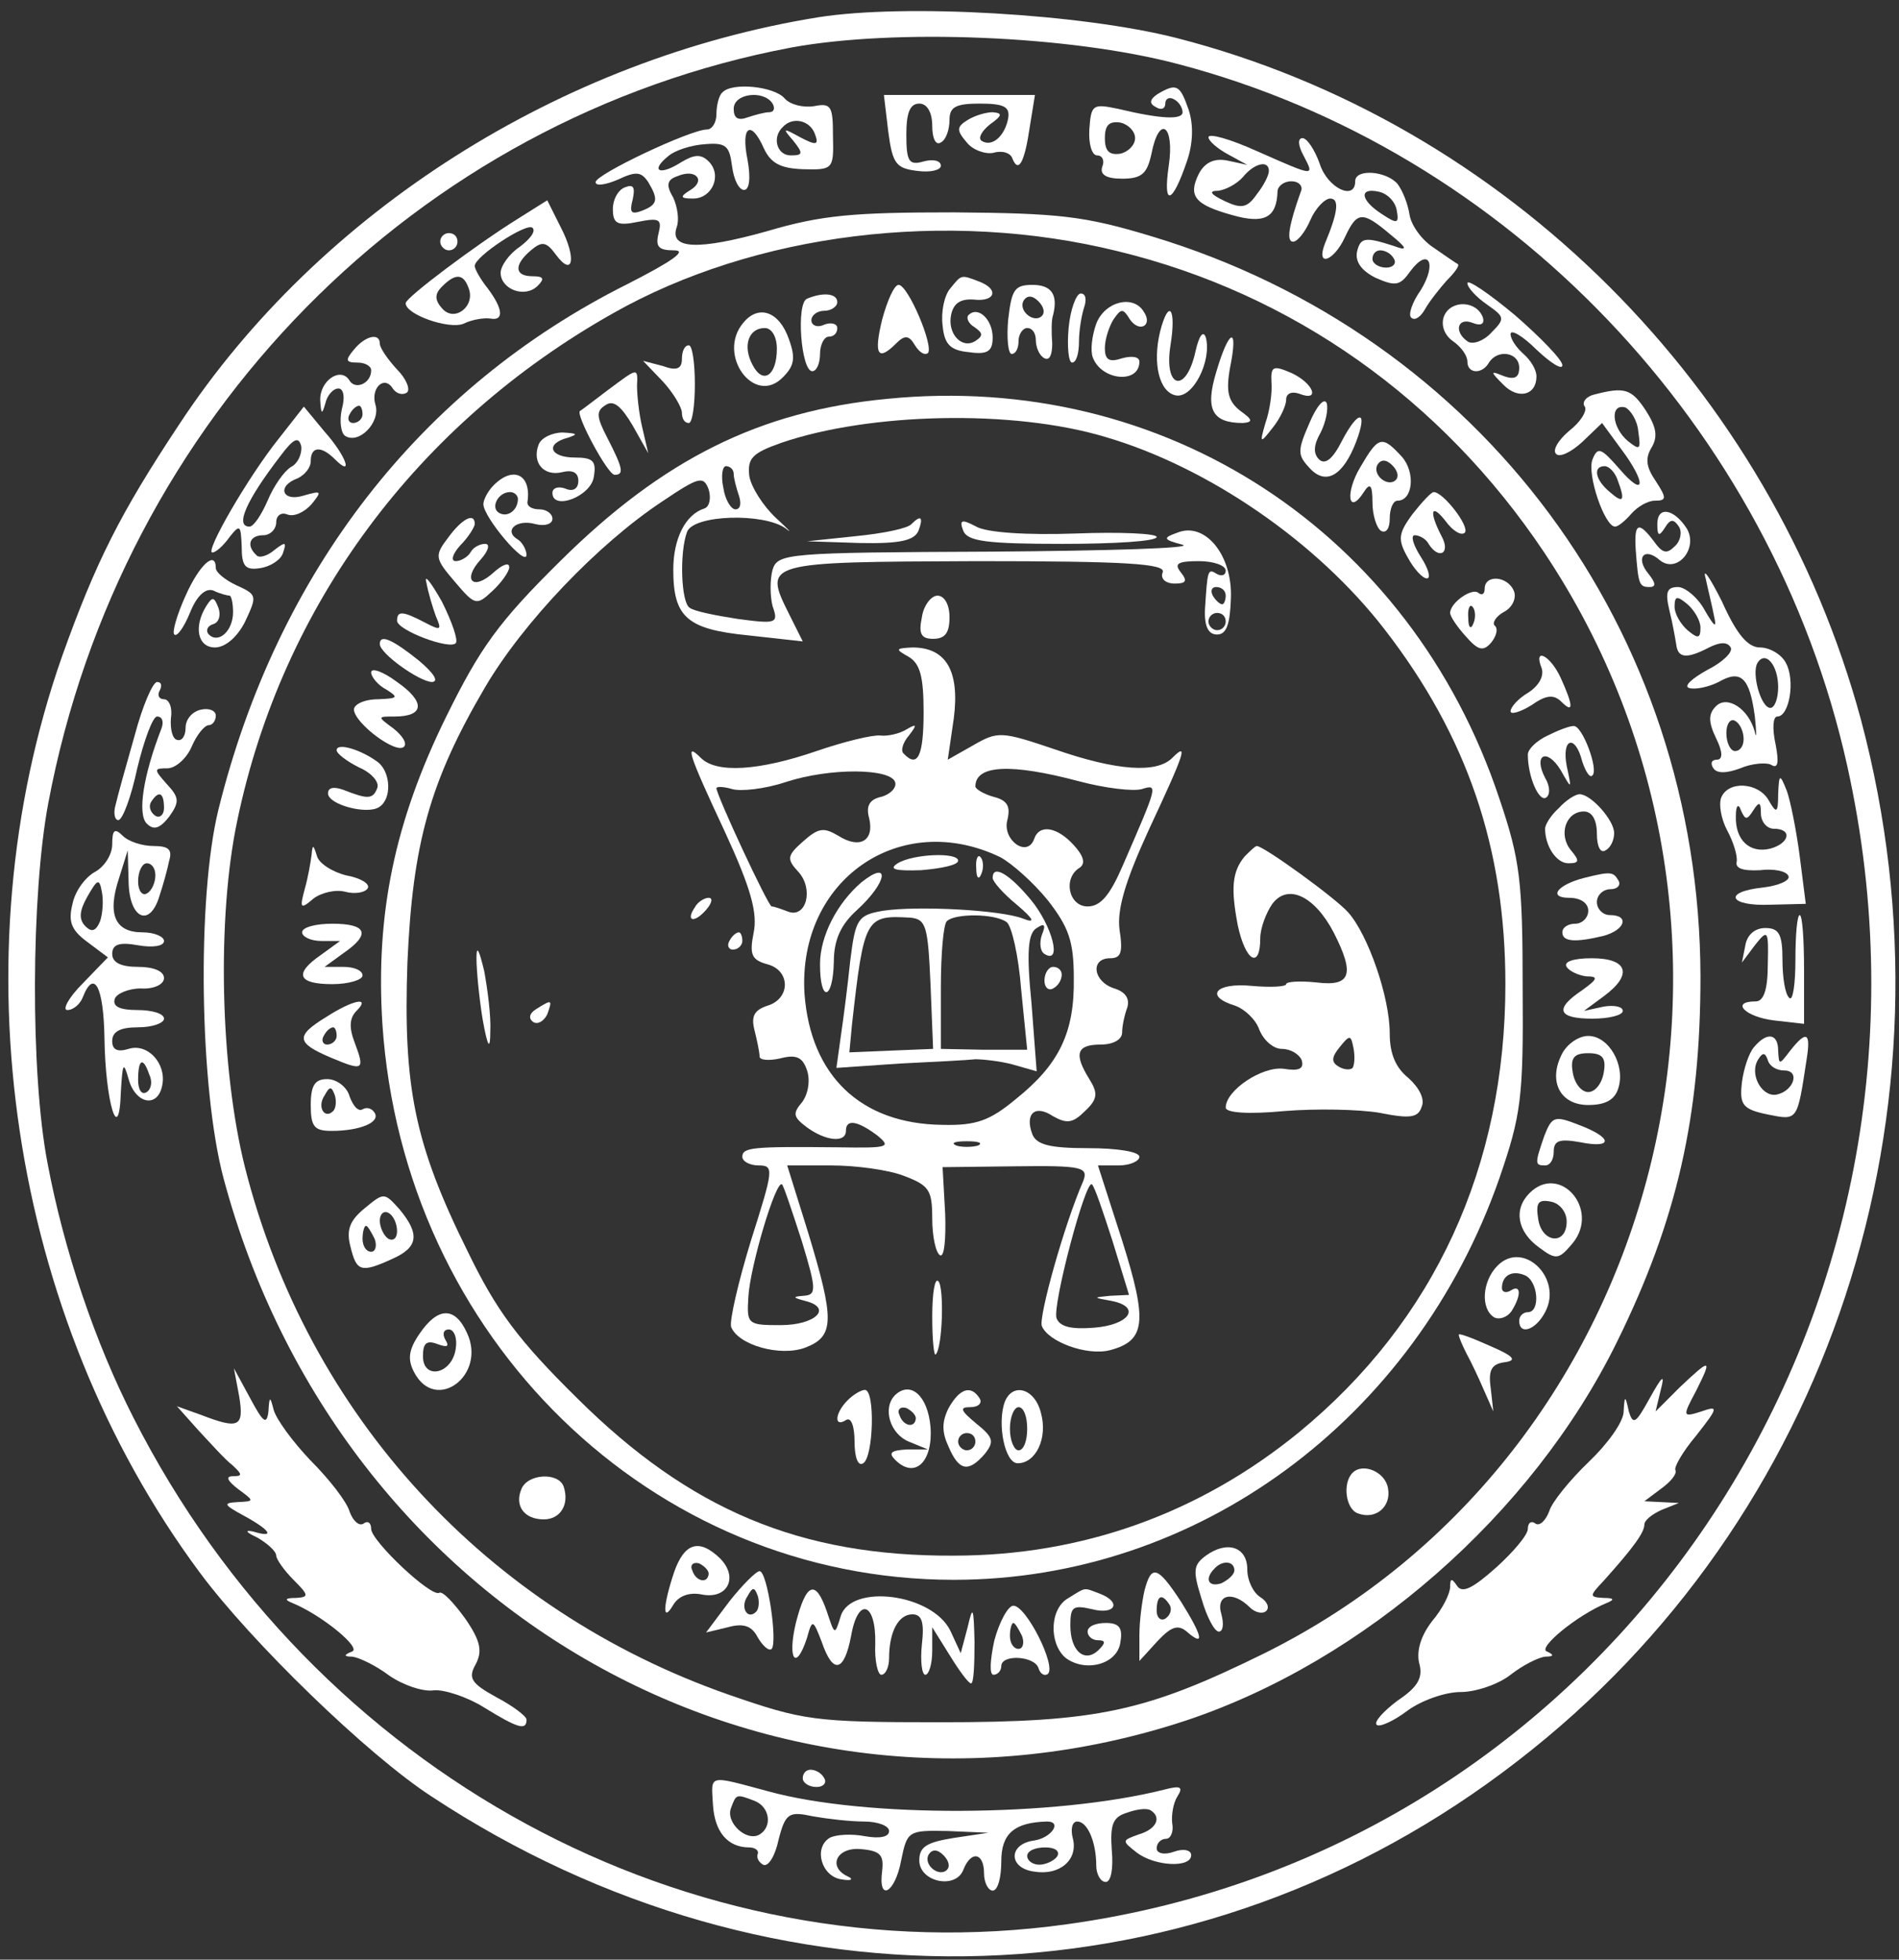 <?xml version="1.0" standalone="no"?>
<!DOCTYPE svg PUBLIC "-//W3C//DTD SVG 20010904//EN"
 "http://www.w3.org/TR/2001/REC-SVG-20010904/DTD/svg10.dtd">
<svg version="1.0" xmlns="http://www.w3.org/2000/svg"
 width="220pt" height="227pt" viewBox="0 0 220 227"
 preserveAspectRatio="xMidYMid meet">

<rect x="0" y="0" width="220" height="227" fill="#333333" stroke="none"/>

<g transform="translate(0,227) scale(0.1,-0.1)"
fill="white" stroke="none">
<path d="M948 2250 c-298 -48 -578 -225 -740 -471 -69 -104 -97 -160 -136
-269 -123 -350 -61 -764 159 -1061 60 -81 195 -212 269 -260 396 -261 889
-245 1258 41 362 279 518 755 398 1206 -104 385 -411 692 -793 790 -110 28
-314 40 -415 24z m416 -54 c383 -100 689 -421 776 -813 142 -638 -273 -1255
-904 -1342 -437 -61 -872 175 -1081 586 -45 88 -81 195 -100 296 -20 104 -19
311 1 417 84 446 426 793 861 875 120 22 322 14 447 -19z"/>
<path d="M837 2163 c-4 -3 -7 -15 -7 -25 0 -10 -5 -18 -11 -18 -19 0 -129 -52
-129 -61 0 -5 12 -3 26 3 21 10 27 9 35 -3 12 -20 11 -26 -7 -33 -13 -5 -15
-2 -11 13 3 14 1 18 -9 14 -8 -3 -14 -14 -14 -25 0 -17 5 -20 29 -15 25 5 28
3 24 -13 -4 -16 0 -20 18 -20 16 0 -3 -13 -54 -39 -240 -120 -406 -334 -474
-609 -25 -102 -22 -322 6 -427 135 -504 636 -786 1115 -628 207 69 401 239
499 438 70 142 97 262 97 424 -1 401 -254 742 -635 857 -79 24 -108 27 -230
28 -116 0 -153 -3 -217 -22 -79 -22 -113 -21 -104 5 3 8 1 23 -4 34 -9 15 -7
21 5 25 21 9 33 -5 15 -16 -13 -8 -12 -10 3 -10 22 0 34 27 18 43 -9 9 -17 8
-32 -1 -25 -16 -36 -10 -15 7 8 7 27 13 43 14 24 2 28 -2 31 -25 2 -16 8 -28
14 -28 6 0 8 13 4 35 -8 39 4 47 19 13 8 -17 19 -23 45 -24 35 -1 36 0 35 38
0 35 -2 39 -22 35 -13 -2 -28 2 -34 9 -12 14 -61 19 -72 7z m58 -13 c3 -5 2
-10 -4 -10 -5 0 -16 -3 -25 -6 -11 -4 -16 -1 -16 10 0 18 35 22 45 6z m49 -35
c5 -13 2 -14 -17 -4 -20 11 -21 11 -8 -4 12 -15 11 -17 -3 -17 -16 0 -22 21
-9 33 11 12 31 8 37 -8z m351 -136 c202 -49 375 -171 494 -349 293 -439 139
-1045 -324 -1275 -138 -68 -194 -80 -375 -80 -148 0 -159 2 -246 32 -280 98
-487 323 -560 610 -29 115 -33 290 -9 403 52 249 208 459 435 587 164 93 387
121 585 72z"/>
<path d="M1101 1936 c-7 -8 -11 -27 -9 -43 2 -22 9 -29 31 -31 21 -3 27 1 27
17 0 21 -17 37 -28 26 -3 -3 0 -10 7 -14 10 -7 10 -10 1 -16 -16 -10 -33 9
-28 31 3 13 11 18 26 17 25 -3 30 12 6 21 -21 8 -20 8 -33 -8z"/>
<path d="M1022 1900 c-10 -41 -5 -49 16 -28 10 10 15 10 22 -2 5 -8 11 -12 15
-9 7 8 -23 79 -34 79 -5 0 -13 -18 -19 -40z"/>
<path d="M1168 1900 c-2 -22 0 -40 4 -40 5 0 8 7 8 15 0 8 5 15 10 15 6 0 10
-6 10 -14 0 -8 4 -18 10 -21 6 -3 9 4 9 17 -1 13 -1 28 1 33 6 24 -2 35 -24
35 -21 0 -24 -6 -28 -40z m39 4 c-9 -9 -28 6 -21 18 4 6 10 6 17 -1 6 -6 8
-13 4 -17z"/>
<path d="M935 1924 c-13 -5 -7 -84 6 -84 5 0 9 9 9 20 0 11 5 20 10 20 6 0 10
4 10 10 0 5 -7 7 -15 4 -8 -4 -15 -1 -15 5 0 6 7 11 15 11 8 0 15 5 15 10 0
10 -16 12 -35 4z"/>
<path d="M1238 1890 c-2 -22 0 -40 4 -40 5 0 8 11 8 24 0 13 3 31 6 40 3 9 2
16 -4 16 -5 0 -12 -18 -14 -40z"/>
<path d="M1270 1895 c-5 -14 -7 -31 -4 -39 10 -27 54 -31 54 -5 0 6 -9 7 -20
4 -15 -5 -20 -2 -20 12 0 10 5 25 10 33 9 13 11 13 19 0 11 -16 27 -7 16 9
-12 20 -45 12 -55 -14z"/>
<path d="M861 1896 c-31 -37 13 -97 46 -63 13 13 15 22 7 44 -11 32 -35 41
-53 19z m39 -30 c0 -31 -16 -42 -28 -19 -12 22 -5 43 14 43 8 0 14 -10 14 -24z"/>
<path d="M1344 1886 c-9 -37 -1 -70 18 -74 20 -4 42 40 35 67 -3 9 -8 2 -12
-16 -11 -50 -37 -43 -29 7 7 43 -2 55 -12 16z"/>
<path d="M1409 1839 c-13 -43 -5 -59 31 -59 12 1 11 4 -3 14 -14 11 -17 22
-12 50 10 49 -1 46 -16 -5z"/>
<path d="M790 1854 c0 -11 -6 -14 -22 -8 l-23 6 23 -24 c12 -13 22 -30 22 -36
0 -7 3 -12 8 -12 4 0 7 20 7 45 0 25 -3 45 -7 45 -5 0 -8 -7 -8 -16z"/>
<path d="M1473 1827 c1 -12 -2 -33 -7 -47 -7 -24 -6 -24 8 -6 9 11 16 26 16
33 0 7 6 10 15 7 25 -10 17 12 -9 24 -21 9 -24 8 -23 -11z"/>
<path d="M704 1818 c-16 -12 -30 -23 -32 -24 -6 -3 32 -74 40 -74 11 0 10 7
-8 42 -13 25 -14 32 -2 39 9 6 18 -2 31 -24 l18 -32 -7 30 c-4 17 -6 38 -6 48
1 22 1 21 -34 -5z"/>
<path d="M1028 1808 c-148 -14 -260 -70 -379 -188 -72 -71 -93 -101 -132 -180
-60 -122 -82 -229 -74 -356 24 -364 312 -644 662 -644 282 0 534 185 632 465
25 73 28 92 27 220 0 125 -3 149 -27 220 -103 309 -388 495 -709 463z m252
-44 c120 -35 246 -122 324 -223 96 -124 140 -254 140 -411 0 -211 -82 -390
-239 -519 -115 -94 -251 -143 -400 -143 -178 -1 -306 53 -436 182 -69 68 -94
102 -127 170 -62 125 -75 191 -70 335 6 138 26 210 90 319 44 75 131 166 205
215 43 29 48 30 54 14 3 -10 1 -20 -5 -22 -22 -7 -36 -35 -36 -71 0 -55 16
-69 87 -76 l63 -7 -16 32 c-30 60 -28 60 217 61 175 0 220 -3 216 -13 -3 -7 3
-13 14 -13 13 0 15 3 7 13 -8 10 -4 13 21 13 17 0 31 -5 31 -11 0 -5 -4 -7
-10 -4 -11 7 -11 5 -14 -40 -1 -21 4 -30 14 -30 11 0 15 12 16 42 2 50 -30 89
-62 76 -17 -6 -17 -8 6 -14 14 -4 -86 -7 -222 -8 -237 -1 -247 -2 -253 -21 -3
-11 -3 -30 0 -42 7 -20 5 -21 -40 -15 -26 4 -51 9 -56 13 -10 6 -12 64 -3 88
8 20 89 22 114 4 9 -7 4 -2 -11 12 -15 14 -29 36 -31 49 -2 20 3 26 37 38 102
35 268 39 375 7z m-430 -43 c0 -5 3 -16 6 -25 3 -9 2 -16 -4 -16 -5 0 -12 11
-14 25 -3 14 -1 25 3 25 5 0 9 -4 9 -9z m570 -141 c0 -5 -2 -10 -4 -10 -3 0
-8 5 -11 10 -3 6 -1 10 4 10 6 0 11 -4 11 -10z m0 -30 c0 -5 -4 -10 -10 -10
-5 0 -10 5 -10 10 0 6 5 10 10 10 6 0 10 -4 10 -10z"/>
<path d="M1056 1663 c-4 -5 -33 -11 -64 -14 l-57 -6 61 -2 c47 -1 63 3 68 14
6 16 3 19 -8 8z"/>
<path d="M1116 1655 c5 -12 27 -15 115 -15 60 0 109 3 109 8 0 4 -42 6 -94 4
-56 -2 -103 1 -115 8 -17 9 -20 8 -15 -5z"/>
<path d="M1068 1555 c-4 -19 -1 -25 13 -25 14 0 19 7 19 25 0 15 -6 25 -14 25
-7 0 -16 -11 -18 -25z"/>
<path d="M1053 1509 c13 -8 17 -23 17 -64 0 -51 -7 -65 -23 -48 -4 3 -1 13 6
21 10 13 9 14 -3 7 -8 -5 -22 -8 -30 -7 -9 1 -42 -7 -74 -18 -67 -23 -116 -26
-134 -8 -19 19 -15 6 28 -86 30 -65 38 -94 33 -117 -5 -25 -2 -31 16 -36 27
-7 27 -40 0 -48 -15 -5 -19 -12 -15 -28 3 -12 6 -26 6 -31 0 -4 11 -5 24 -2
19 5 26 1 31 -14 4 -12 1 -28 -6 -37 -11 -13 -10 -17 6 -29 22 -16 45 -18 45
-4 0 14 13 12 36 -5 17 -14 14 -15 -46 -14 -98 1 -110 0 -110 -11 0 -5 8 -10
19 -10 18 0 17 -5 -9 -87 -15 -49 -25 -93 -23 -100 8 -21 57 -35 86 -24 34 13
34 32 3 134 l-24 77 51 0 c28 0 66 -5 84 -12 29 -11 33 -16 33 -49 0 -21 4
-40 9 -43 5 -3 7 19 6 48 l-3 54 85 1 c77 1 84 -1 78 -17 -22 -50 -52 -158
-48 -168 7 -18 52 -35 79 -28 41 11 44 32 14 127 l-28 87 24 0 c13 0 24 5 24
10 0 6 -26 10 -59 10 -45 0 -60 4 -65 16 -9 24 3 35 24 21 16 -9 23 -8 37 6
15 14 15 21 5 37 -18 29 -15 40 13 40 15 0 25 6 25 14 0 8 3 21 6 29 3 10 -2
18 -15 22 -25 8 -28 35 -5 35 13 0 15 7 11 33 -3 23 6 55 34 116 42 90 46 102
27 83 -18 -18 -64 -15 -136 10 -62 21 -66 21 -94 5 l-30 -17 7 48 c7 55 -9 82
-48 82 -20 -1 -20 -2 -4 -11z m-16 -145 c2 -6 -5 -14 -16 -17 -14 -3 -18 -11
-14 -25 6 -26 -11 -36 -36 -20 -17 10 -23 9 -41 -7 -18 -16 -19 -20 -5 -35 18
-20 9 -54 -12 -46 -8 3 -16 6 -19 6 -4 0 -64 129 -64 137 0 2 8 2 18 -1 10 -3
38 0 62 8 52 17 122 16 127 0z m213 1 c30 -8 63 -12 73 -9 19 6 18 4 -22 -88
-15 -35 -26 -48 -41 -48 -22 0 -29 33 -9 45 7 5 4 14 -7 26 -19 21 -40 25 -46
7 -8 -22 -37 -1 -31 22 4 16 0 23 -16 27 -11 3 -21 9 -21 12 0 25 41 27 120 6z
m-91 -88 c13 -7 38 -29 55 -50 24 -31 30 -47 30 -90 1 -63 -17 -100 -67 -140
-30 -25 -46 -31 -85 -30 -95 1 -153 57 -160 152 -8 132 111 214 227 158z m-26
-334 c-7 -2 -19 -2 -25 0 -7 3 -2 5 12 5 14 0 19 -2 13 -5z m-204 -111 c17
-56 17 -62 2 -63 -13 -1 -13 -2 2 -6 32 -8 12 -28 -29 -28 -38 0 -39 1 -37 33
2 35 32 136 39 130 2 -2 12 -32 23 -66z m360 0 l19 -62 -22 -1 c-20 -2 -20 -2
2 -6 35 -7 20 -28 -21 -31 -26 -2 -39 1 -43 11 -5 15 34 162 41 155 3 -2 13
-32 24 -66z"/>
<path d="M1040 1270 c-11 -7 -3 -9 27 -8 24 2 43 6 43 11 0 10 -52 8 -70 -3z"/>
<path d="M1131 1264 c0 -11 3 -14 6 -6 3 7 2 16 -1 19 -3 4 -6 -2 -5 -13z"/>
<path d="M998 1248 c-28 -24 -48 -62 -48 -95 0 -45 15 -42 16 3 0 25 8 43 27
60 35 32 39 59 5 32z"/>
<path d="M1150 1253 c0 -4 12 -18 28 -31 20 -17 22 -22 7 -16 -26 10 -122 15
-162 9 -29 -5 -32 -9 -38 -58 -3 -29 -8 -68 -11 -88 l-5 -36 73 5 c40 2 80 4
88 5 8 0 28 -2 43 -6 l28 -8 -6 79 c-6 60 -4 81 6 87 9 6 11 4 6 -8 -3 -9 -2
-19 3 -22 21 -13 9 33 -16 63 -25 30 -44 41 -44 25z m-72 -123 l3 -75 -49 -2
-48 -2 3 32 c14 125 16 127 68 124 18 -2 20 -10 23 -77z m88 72 c6 -4 14 -39
17 -78 l7 -70 -50 0 -50 1 0 71 c0 39 3 74 7 77 9 9 55 9 69 -1z"/>
<path d="M1210 1134 c0 -8 5 -12 10 -9 6 3 10 10 10 16 0 5 -4 9 -10 9 -5 0
-10 -7 -10 -16z"/>
<path d="M1442 1278 c-15 -18 -16 -38 -8 -80 9 -42 26 -51 26 -15 0 12 7 30
14 40 18 24 49 9 71 -33 25 -49 20 -63 -20 -58 -19 2 -35 1 -35 -2 0 -3 -18
-4 -40 -2 -42 4 -55 -12 -19 -23 11 -4 24 -16 28 -28 5 -12 16 -22 26 -22 10
0 20 -6 23 -13 3 -10 -3 -13 -21 -10 -25 3 -67 -25 -67 -45 0 -6 26 -8 68 -4
37 3 86 2 110 -2 35 -7 45 -6 49 7 4 9 -3 22 -15 33 -15 12 -22 28 -22 52 0
42 -25 114 -48 140 -15 17 -98 77 -106 77 -2 0 -8 -6 -14 -12z m125 -245 c-3
-3 -11 -2 -17 2 -8 5 -7 11 2 22 12 15 13 14 16 -1 2 -10 1 -20 -1 -23z"/>
<path d="M805 1219 c-11 -16 -1 -19 13 -3 7 8 8 14 3 14 -5 0 -13 -5 -16 -11z"/>
<path d="M845 1180 c-3 -5 -1 -10 4 -10 6 0 11 5 11 10 0 6 -2 10 -4 10 -3 0
-8 -4 -11 -10z"/>
<path d="M552 1160 c0 -14 3 -45 7 -70 6 -34 9 -37 9 -15 1 17 -3 48 -7 70 -6
25 -9 31 -9 15z"/>
<path d="M621 1101 c-8 -5 -9 -11 -3 -15 5 -3 12 1 16 9 6 17 6 18 -13 6z"/>
<path d="M1080 745 c0 -27 2 -46 4 -44 8 8 10 78 3 85 -4 4 -7 -14 -7 -41z"/>
<path d="M982 648 c-15 -15 -16 -32 -2 -23 6 4 10 -7 10 -25 0 -18 4 -29 10
-25 12 7 14 85 2 85 -4 0 -13 -5 -20 -12z"/>
<path d="M1037 654 c-15 -15 -6 -45 16 -54 l22 -9 -24 0 c-19 -1 -22 -4 -14
-12 23 -23 44 -2 41 38 -3 36 -23 54 -41 37z m24 -27 c-1 -12 -15 -9 -19 4 -3
6 1 10 8 8 6 -3 11 -8 11 -12z"/>
<path d="M1099 639 c-8 -16 -8 -28 0 -45 12 -28 23 -30 42 -8 11 14 10 19 -10
35 -18 15 -20 19 -7 19 10 0 14 5 11 10 -10 16 -23 12 -36 -11z m31 -39 c0 -5
-4 -10 -10 -10 -5 0 -10 5 -10 10 0 6 5 10 10 10 6 0 10 -4 10 -10z"/>
<path d="M1164 646 c-9 -25 0 -71 15 -71 21 0 35 29 27 58 -7 29 -33 36 -42
13z m26 -31 c0 -14 -4 -25 -10 -25 -5 0 -10 11 -10 25 0 14 5 25 10 25 6 0 10
-11 10 -25z"/>
<path d="M1517 1780 c-14 -32 -14 -37 0 -52 19 -21 39 -9 54 30 14 37 3 38
-16 2 -11 -22 -20 -29 -27 -22 -7 7 -6 17 2 31 6 12 9 27 7 34 -3 7 -12 -4
-20 -23z"/>
<path d="M624 1755 c-8 -21 6 -37 27 -32 12 3 19 0 19 -10 0 -9 -6 -13 -15 -9
-8 3 -15 1 -15 -5 0 -21 45 -4 48 19 3 18 -1 22 -22 22 -29 0 -35 16 -8 23 12
4 11 5 -6 6 -12 0 -25 -6 -28 -14z"/>
<path d="M1576 1729 c-18 -30 -14 -57 4 -29 7 11 10 9 10 -12 0 -15 5 -30 10
-33 6 -3 10 3 10 14 0 12 4 21 9 21 18 0 21 33 5 51 -23 25 -27 24 -48 -12z
m41 -15 c-9 -9 -28 6 -21 18 4 6 10 6 17 -1 6 -6 8 -13 4 -17z"/>
<path d="M572 1708 c-7 -7 -12 -17 -12 -22 0 -15 49 -73 50 -59 0 6 -5 15 -10
18 -17 10 -2 24 20 18 11 -3 20 0 20 6 0 6 -7 11 -15 11 -8 0 -14 3 -14 8 5
32 -16 43 -39 20z m28 -16 c0 -13 -12 -22 -22 -16 -10 6 -1 24 13 24 5 0 9 -4
9 -8z"/>
<path d="M1636 1674 c-16 -22 -17 -29 -5 -50 7 -13 17 -24 22 -24 5 0 2 11 -7
25 -9 14 -12 25 -7 25 5 0 13 -4 16 -10 12 -19 26 -11 15 9 -15 29 -12 39 5
17 8 -11 18 -17 22 -13 6 7 -25 47 -36 47 -3 0 -14 -12 -25 -26z"/>
<path d="M519 1647 c-16 -21 -15 -24 8 -51 23 -27 25 -28 43 -11 11 10 20 23
20 28 0 6 -8 3 -18 -6 -24 -22 -37 -9 -15 15 9 10 11 18 5 18 -6 0 -14 -4 -17
-10 -3 -5 -11 -10 -17 -10 -6 0 -4 8 5 18 10 10 17 22 17 25 0 14 -15 6 -31
-16z"/>
<path d="M494 1595 c2 -11 7 -28 11 -39 7 -16 6 -17 -13 -7 -25 13 -32 14 -32
2 0 -11 61 -34 68 -26 3 3 -4 24 -16 48 -13 23 -21 33 -18 22z"/>
<path d="M1720 1588 c0 -6 -3 -8 -7 -5 -7 7 -33 -11 -33 -23 0 -4 8 -16 18
-27 14 -16 20 -18 29 -8 6 7 9 16 5 20 -4 3 1 11 10 16 10 5 15 16 12 24 -7
18 -34 20 -34 3z m-13 -40 c-3 -8 -6 -5 -6 6 -1 11 2 17 5 13 3 -3 4 -12 1
-19z"/>
<path d="M440 1524 c0 -11 45 -43 60 -44 9 0 3 10 -15 25 -30 24 -45 31 -45
19z"/>
<path d="M1786 1496 c3 -9 -3 -20 -15 -28 -12 -7 -21 -17 -21 -22 0 -4 11 -1
24 7 17 12 26 13 35 4 14 -14 14 -5 -1 28 -12 26 -32 36 -22 11z"/>
<path d="M430 1491 c0 -5 8 -15 18 -20 14 -9 13 -10 -10 -11 -16 0 -28 -6 -28
-12 1 -16 49 -52 58 -43 4 4 -2 13 -12 21 -19 14 -19 14 1 14 35 0 36 17 3 40
-16 12 -30 17 -30 11z"/>
<path d="M1793 1418 c-13 -6 -23 -16 -23 -22 0 -26 13 -55 21 -50 5 3 5 13 -1
23 -14 27 2 35 18 9 13 -23 13 -23 7 5 -6 32 10 37 18 5 4 -12 9 -20 12 -16 7
7 -12 58 -22 57 -5 0 -18 -5 -30 -11z"/>
<path d="M390 1401 c0 -4 12 -13 26 -20 14 -6 24 -17 21 -24 -5 -13 -11 -13
-39 -2 -11 4 -18 3 -18 -4 0 -13 45 -25 59 -16 15 9 14 40 -1 52 -20 15 -48
23 -48 14z"/>
<path d="M1806 1334 c-9 -8 -16 -19 -16 -24 0 -20 13 -40 27 -40 13 0 13 3 3
15 -15 18 -6 45 15 45 9 0 15 -9 15 -26 0 -14 4 -23 10 -19 6 3 10 12 10 20 0
15 -27 45 -40 45 -5 0 -16 -7 -24 -16z"/>
<path d="M361 1280 c-1 -8 -4 -26 -8 -40 -6 -22 -5 -24 10 -11 9 7 26 11 37 8
11 -3 23 -1 26 4 3 5 -8 12 -25 15 -16 4 -32 14 -34 23 -4 13 -5 13 -6 1z"/>
<path d="M1835 1253 c-31 -8 -42 -23 -17 -23 13 0 22 -6 22 -15 0 -8 -7 -15
-15 -15 -8 0 -15 -4 -15 -10 0 -11 15 -12 48 -4 25 7 30 24 7 24 -8 0 -15 7
-15 15 0 8 7 15 16 15 8 0 12 5 9 10 -6 10 -8 11 -40 3z"/>
<path d="M350 1190 c0 -5 10 -10 22 -10 l22 0 -22 -16 c-32 -22 -27 -34 13
-34 19 0 35 5 35 10 0 6 -10 10 -22 10 l-22 0 22 16 c32 22 27 34 -13 34 -19
0 -35 -4 -35 -10z"/>
<path d="M1815 1150 c3 -5 14 -10 23 -11 14 0 13 -3 -5 -16 -33 -22 -28 -33
12 -33 19 0 35 4 35 9 0 5 -10 7 -22 5 l-23 -5 23 17 c34 25 28 44 -14 44 -21
0 -33 -4 -29 -10z"/>
<path d="M378 1092 c-36 -22 -35 -30 5 -47 38 -16 40 -15 28 17 -7 18 -6 29 2
37 17 17 -4 13 -35 -7z m12 -22 c0 -5 -5 -10 -11 -10 -5 0 -7 5 -4 10 3 6 8
10 11 10 2 0 4 -4 4 -10z"/>
<path d="M1810 1050 c-17 -32 -3 -60 30 -60 20 0 31 6 35 20 8 26 -11 60 -35
60 -11 0 -24 -9 -30 -20z m48 -22 c-2 -13 -10 -23 -18 -23 -8 0 -16 10 -18 23
-3 17 2 22 18 22 16 0 21 -5 18 -22z"/>
<path d="M360 990 c0 -25 4 -30 24 -30 33 0 57 10 50 21 -3 5 -9 7 -14 4 -5
-3 -11 4 -15 15 -3 11 -15 20 -26 20 -14 0 -19 -7 -19 -30z m26 -7 c-10 -10
-19 5 -10 18 6 11 8 11 12 0 2 -7 1 -15 -2 -18z"/>
<path d="M1789 954 c-11 -32 -11 -34 1 -34 6 0 10 7 10 16 0 13 7 15 30 11 39
-8 39 5 -1 20 -28 11 -31 10 -40 -13z"/>
<path d="M1772 888 c-19 -19 -14 -45 11 -63 20 -15 23 -14 39 5 32 39 -15 93
-50 58z m43 -33 c0 -28 -29 -25 -33 3 -3 19 0 23 15 20 10 -2 18 -12 18 -23z"/>
<path d="M422 870 c-17 -14 -21 -25 -16 -44 7 -29 12 -31 49 -14 29 13 32 28
8 57 -18 20 -18 20 -41 1z m38 -26 c0 -8 -4 -12 -10 -9 -5 3 -10 13 -10 21 0
8 5 12 10 9 6 -3 10 -13 10 -21z m-26 -9 c3 -8 1 -15 -4 -15 -6 0 -10 7 -10
15 0 8 2 15 4 15 2 0 6 -7 10 -15z"/>
<path d="M1735 804 c-18 -18 -20 -50 -4 -60 6 -3 15 0 20 7 12 19 11 32 -1 24
-5 -3 -10 -2 -10 3 0 14 11 21 26 15 16 -6 19 -43 4 -43 -5 0 -10 -4 -10 -10
0 -17 19 -11 30 10 21 39 -25 84 -55 54z"/>
<path d="M486 725 c-13 -19 -14 -30 -6 -45 25 -47 84 -3 61 46 -14 31 -34 30
-55 -1z m42 -17 c-4 -30 -38 -37 -38 -9 0 15 4 19 17 14 11 -4 14 -3 9 5 -4 7
-2 12 4 12 6 0 10 -10 8 -22z"/>
<path d="M1690 724 c0 -3 4 -12 9 -22 5 -9 14 -28 20 -42 l11 -25 -3 27 c-3
21 1 28 16 30 15 2 11 7 -17 19 -20 9 -36 15 -36 13z"/>
<path d="M1567 564 c-12 -12 -8 -42 6 -47 21 -8 39 8 35 29 -3 19 -29 30 -41
18z"/>
<path d="M604 545 c-8 -19 3 -35 26 -35 19 0 30 17 23 38 -6 17 -42 15 -49 -3z"/>
<path d="M781 449 c-13 -39 -14 -60 -1 -38 6 10 18 15 33 12 30 -6 43 20 21
42 -24 23 -41 18 -53 -16z m40 -2 c-1 -12 -15 -9 -19 4 -3 6 1 10 8 8 6 -3 11
-8 11 -12z"/>
<path d="M1397 468 c-15 -11 -15 -18 -5 -50 6 -21 15 -38 20 -38 5 0 6 9 3 20
-7 23 13 28 33 8 6 -6 15 -8 19 -4 4 4 1 11 -7 16 -8 5 -15 19 -15 32 0 26
-23 34 -48 16z m33 -17 c0 -5 -7 -11 -15 -15 -15 -5 -20 5 -8 17 9 10 23 9 23
-2z"/>
<path d="M845 415 l-27 -36 25 6 c18 5 28 2 35 -12 6 -10 13 -16 16 -13 7 8
-5 90 -14 90 -4 0 -20 -16 -35 -35z m31 -12 c-10 -10 -19 5 -10 18 6 11 8 11
12 0 2 -7 1 -15 -2 -18z"/>
<path d="M1326 428 c-3 -13 -6 -36 -6 -52 l0 -30 21 23 c16 17 24 20 35 10 20
-17 17 -4 -8 36 -27 41 -34 43 -42 13z m29 -17 c3 -5 1 -12 -5 -16 -5 -3 -10
1 -10 9 0 18 6 21 15 7z"/>
<path d="M922 390 c-10 -42 0 -57 13 -17 6 22 7 21 17 -5 13 -38 26 -35 34 7
8 46 29 39 28 -9 -1 -20 3 -36 7 -36 5 0 9 9 9 19 0 31 11 51 27 51 11 0 14
-9 11 -35 -2 -19 0 -35 4 -35 4 0 8 12 8 28 l0 27 20 -32 c11 -18 22 -33 25
-33 3 0 4 21 4 48 -1 41 -2 43 -8 17 l-8 -30 -12 26 c-21 43 -115 55 -127 17
-7 -23 -7 -22 -16 5 -13 38 -24 34 -36 -13z"/>
<path d="M1238 419 c-22 -12 -23 -52 -4 -69 23 -18 61 -8 64 18 3 17 -2 22
-17 22 -12 0 -21 -4 -21 -10 0 -5 5 -10 12 -10 9 0 9 -3 1 -11 -16 -16 -33 -2
-33 28 0 22 3 24 25 19 27 -7 35 8 9 18 -19 7 -15 8 -36 -5z"/>
<path d="M1152 370 c-5 -23 -6 -40 -1 -40 5 0 9 5 9 10 0 14 38 12 43 -2 2 -7
7 -10 11 -7 10 9 -25 79 -40 79 -6 0 -16 -18 -22 -40z m32 5 c3 -8 1 -15 -4
-15 -6 0 -10 7 -10 15 0 8 2 15 4 15 2 0 6 -7 10 -15z"/>
<path d="M1341 2161 c-9 -6 -10 -11 -2 -15 6 -4 11 -2 11 4 0 6 5 8 10 5 6 -3
10 -10 10 -15 0 -9 -25 -8 -75 4 -29 6 -31 5 -33 -24 -1 -17 3 -30 9 -30 6 0
9 -6 6 -13 -3 -9 4 -14 23 -14 23 0 29 6 34 29 9 46 27 33 20 -14 -7 -48 4
-45 21 5 7 20 8 42 2 60 -10 29 -14 31 -36 18z m-26 -51 c0 -8 -8 -16 -17 -18
-13 -2 -18 3 -18 18 0 15 5 20 18 18 9 -2 17 -10 17 -18z"/>
<path d="M1029 2118 c5 -38 9 -43 34 -46 15 -2 27 1 27 6 0 6 -9 8 -20 5 -17
-5 -20 0 -20 31 0 25 4 36 15 36 9 0 15 -10 15 -26 0 -14 4 -23 10 -19 6 3 10
15 10 26 0 15 7 19 35 19 29 0 35 -4 33 -17 -4 -21 -19 -34 -31 -26 -4 3 0 11
10 19 14 10 15 13 3 14 -8 0 -21 -4 -29 -9 -13 -8 -13 -12 -1 -26 7 -9 22 -14
31 -12 10 3 20 0 22 -7 7 -17 14 -4 20 37 l6 37 -88 0 -87 0 5 -42z"/>
<path d="M1400 2111 c0 -4 10 -13 23 -20 l22 -12 -23 5 c-15 3 -26 -2 -33 -15
-13 -26 -5 -36 38 -48 38 -11 52 -3 53 27 0 6 7 12 16 12 9 0 14 -6 11 -12
-14 -39 -17 -58 -9 -58 5 0 14 11 20 25 6 14 17 25 23 25 11 0 9 -16 -6 -52
-11 -28 10 -21 23 7 14 30 20 31 52 4 21 -17 21 -20 5 -14 -34 11 -39 10 -43
-7 -2 -12 6 -22 22 -30 23 -10 28 -9 40 8 21 28 31 9 12 -22 -10 -14 -15 -29
-11 -32 4 -4 11 1 16 10 5 9 17 24 25 33 9 9 15 17 13 19 -2 1 -15 10 -28 19
-14 9 -26 26 -28 38 -2 13 -8 28 -14 36 -13 15 -49 18 -49 3 0 -23 -32 -8 -41
20 -6 17 -15 30 -20 30 -6 0 -5 -9 1 -20 13 -25 14 -25 -54 5 -31 14 -56 21
-56 16z m70 -39 c0 -5 -6 -17 -14 -27 -11 -16 -18 -17 -37 -8 -17 8 -19 12 -8
12 9 1 22 8 29 16 13 16 30 20 30 7z m148 -45 c3 -16 1 -17 -17 -5 -25 16 -27
31 -4 26 10 -2 19 -11 21 -21z m-3 -57 c3 -5 -1 -10 -9 -10 -9 0 -16 5 -16 10
0 6 4 10 9 10 6 0 13 -4 16 -10z"/>
<path d="M599 2016 c-48 -30 -128 -90 -129 -97 -1 -13 50 -31 67 -24 10 5 24
7 31 6 16 -3 15 11 -3 35 -8 10 -15 22 -15 26 0 11 61 51 67 44 4 -4 -3 -13
-15 -22 -12 -8 -22 -22 -22 -30 0 -19 28 -30 43 -15 8 8 7 11 -6 11 -21 0 -22
13 -2 30 13 11 18 10 29 -5 20 -27 24 -4 6 31 l-16 32 -35 -22z m-56 -80 c8
-21 -17 -40 -31 -23 -9 10 -8 17 0 25 16 16 25 15 31 -2z"/>
<path d="M510 1990 c0 -5 5 -10 10 -10 6 0 10 5 10 10 0 6 -4 10 -10 10 -5 0
-10 -4 -10 -10z"/>
<path d="M1700 1942 c0 -5 10 -16 23 -25 20 -14 21 -16 5 -32 -9 -10 -21 -14
-27 -11 -17 11 -13 29 5 22 10 -4 14 -1 12 6 -7 20 -37 21 -45 2 -4 -10 0 -22
10 -29 10 -7 17 -17 17 -24 0 -14 17 -15 25 -1 10 16 35 12 35 -6 0 -11 -5
-14 -17 -10 -17 7 -17 6 -1 -10 17 -17 38 -12 38 10 0 8 -7 19 -15 26 -8 7
-15 17 -15 23 0 6 14 -2 30 -18 17 -16 30 -24 30 -18 0 6 -25 32 -55 58 -30
25 -55 42 -55 37z"/>
<path d="M410 1865 c-10 -12 -10 -15 4 -15 9 0 16 -4 16 -9 0 -15 -18 -23 -25
-12 -10 17 -35 0 -34 -23 1 -16 2 -17 6 -3 2 9 9 17 15 17 6 0 8 -10 4 -24 -3
-14 -1 -28 4 -31 16 -10 41 16 35 36 -6 19 10 35 20 19 4 -6 11 -8 16 -5 5 3
0 16 -11 27 -11 12 -20 25 -20 30 0 13 -17 9 -30 -7z m10 -75 c0 -5 -5 -10
-11 -10 -5 0 -7 5 -4 10 3 6 8 10 11 10 2 0 4 -4 4 -10z"/>
<path d="M1847 1813 c-9 -2 -15 -9 -11 -14 3 -5 -5 -18 -18 -28 -13 -11 -20
-23 -15 -27 4 -4 17 2 30 14 l23 22 22 -30 c30 -40 28 -58 -2 -23 -21 24 -25
26 -31 11 -7 -17 14 -78 26 -78 4 0 12 7 19 15 7 8 19 15 27 15 14 0 14 3 1
23 -11 16 -12 26 -5 38 8 13 6 24 -6 43 -17 26 -25 28 -60 19z m51 -43 c3 -21
2 -22 -12 -11 -19 16 -21 44 -3 39 6 -3 14 -15 15 -28z m-24 -56 c9 -24 7 -28
-9 -14 -17 14 -20 30 -6 30 5 0 12 -7 15 -16z"/>
<path d="M323 1762 c-36 -45 -86 -132 -77 -132 4 0 13 8 20 18 12 15 13 14 14
-11 0 -23 4 -28 22 -25 12 2 24 10 26 18 4 12 3 13 -10 3 -8 -7 -18 -10 -21
-6 -12 11 -8 23 8 23 8 0 15 7 15 15 0 8 6 12 13 9 8 -3 20 3 28 12 12 15 12
16 -9 10 -25 -8 -32 11 -7 20 8 4 15 12 15 20 0 17 12 18 28 2 22 -22 13 4
-12 32 l-24 29 -29 -37z m14 -33 c-8 -5 -20 -22 -27 -39 -7 -16 -16 -30 -21
-30 -17 0 -4 30 36 82 15 20 21 23 24 11 1 -9 -4 -20 -12 -24z"/>
<path d="M1920 1663 c0 -14 2 -15 9 -4 6 10 10 10 16 1 4 -6 2 -17 -5 -23 -9
-9 -14 -8 -24 6 -18 24 -23 21 -21 -10 3 -40 4 -43 16 -43 8 0 7 5 -1 15 -16
19 -5 32 13 16 20 -16 45 14 31 37 -15 23 -34 26 -34 5z"/>
<path d="M215 1580 c-10 -22 -16 -43 -13 -45 3 -3 11 8 18 25 8 20 18 29 27
26 8 -4 17 -6 19 -6 2 0 4 -9 4 -19 0 -22 -17 -37 -28 -26 -4 4 -2 10 5 12 7
2 9 11 6 19 -5 13 -7 13 -14 2 -15 -24 -10 -48 10 -48 12 0 26 12 35 30 14 30
14 31 -10 42 -13 6 -24 15 -24 20 0 21 -19 4 -35 -32z"/>
<path d="M1976 1600 c3 -14 8 -34 10 -45 3 -13 0 -11 -11 8 -8 15 -23 27 -31
27 -13 0 -15 -6 -10 -27 4 -16 7 -34 8 -40 2 -16 13 -16 38 -3 12 6 21 7 25 0
3 -5 -9 -17 -27 -26 -18 -10 -28 -19 -21 -21 7 -2 22 1 34 7 26 15 36 5 42
-40 2 -19 2 -27 0 -18 -7 27 -32 43 -45 30 -9 -9 -9 -18 0 -37 8 -16 8 -25 1
-25 -6 0 -8 -4 -4 -10 4 -6 15 -6 31 0 14 6 31 7 36 4 8 -5 9 3 5 24 -4 18 -3
32 2 32 14 0 21 42 10 62 -5 10 -19 18 -30 18 -14 0 -27 15 -44 53 -14 28 -23
41 -19 27z m-6 -57 c0 -13 -3 -13 -15 -3 -8 7 -15 19 -15 27 0 13 3 13 15 3 8
-7 15 -19 15 -27z m90 -69 c0 -13 -4 -24 -9 -24 -11 0 -22 40 -15 52 9 15 24
-2 24 -28z m-40 -60 c0 -8 -4 -14 -10 -14 -5 0 -10 9 -10 21 0 11 5 17 10 14
6 -3 10 -13 10 -21z"/>
<path d="M156 1418 c-10 -35 -20 -71 -22 -80 -3 -10 -1 -18 3 -18 5 0 15 27
22 60 8 33 18 60 23 60 6 0 8 -6 5 -14 -21 -54 -28 -99 -17 -110 8 -8 15 -6
26 8 12 17 12 22 -3 38 -15 17 -15 18 1 18 9 0 22 11 28 25 6 14 15 25 20 25
4 0 8 5 8 11 0 6 -8 9 -17 7 -10 -2 -18 -11 -18 -21 0 -9 -4 -16 -10 -14 -5 1
-8 12 -7 25 2 12 -2 22 -8 22 -6 0 -8 5 -5 10 3 6 2 10 -3 10 -5 0 -17 -28
-26 -62z m34 -84 c0 -8 -5 -12 -10 -9 -6 4 -8 11 -5 16 9 14 15 11 15 -7z"/>
<path d="M2060 1350 c0 -22 -2 -23 -11 -7 -12 21 -47 23 -55 3 -3 -8 0 -25 7
-38 7 -13 12 -29 11 -36 -2 -8 7 -11 27 -10 16 2 31 -1 33 -7 2 -5 -12 -11
-29 -13 -48 -5 -40 -22 8 -20 l41 1 -7 55 c-4 31 -11 65 -15 76 -8 20 -9 20
-10 -4z m-29 -19 c7 11 9 10 9 -3 0 -10 7 -18 15 -18 22 0 18 -17 -4 -23 -24
-6 -41 10 -40 38 0 12 3 15 6 6 5 -11 7 -11 14 0z"/>
<path d="M130 1292 c0 -12 -9 -26 -20 -32 -11 -6 -23 -22 -26 -37 -5 -20 -2
-30 17 -44 l24 -18 -29 -30 c-17 -17 -24 -31 -18 -31 7 0 15 7 18 15 13 33 24
12 25 -47 1 -75 17 -127 19 -63 2 34 3 36 9 15 8 -29 34 -34 39 -7 5 25 -17
49 -39 42 -13 -4 -19 -1 -19 9 0 11 9 16 30 16 17 0 30 5 30 10 0 6 -14 10
-31 10 -20 0 -29 4 -26 13 2 6 16 12 30 12 16 -1 27 5 27 12 0 8 -12 13 -30
13 -20 0 -30 5 -30 15 0 11 8 14 30 10 17 -3 30 -1 30 5 0 5 -11 10 -25 10
-32 0 -41 21 -27 63 l10 32 1 -37 c1 -43 25 -53 36 -15 4 12 9 30 11 40 4 13
-1 17 -18 17 -13 0 -29 5 -36 12 -9 9 -12 7 -12 -10z m50 -36 c0 -8 -4 -18
-10 -21 -5 -3 -10 3 -10 14 0 12 5 21 10 21 6 0 10 -6 10 -14z m-64 -53 c-5
-12 -10 -13 -17 -6 -8 8 -7 18 2 34 12 21 14 22 17 6 2 -10 1 -25 -2 -34z m57
-178 c4 -8 2 -17 -3 -20 -6 -4 -10 3 -10 14 0 25 6 27 13 6z"/>
<path d="M2080 1158 c0 -28 -3 -48 -7 -44 -5 4 -8 24 -8 44 0 30 -4 37 -20 37
-12 0 -21 -8 -23 -20 l-4 -20 15 20 c15 19 16 18 15 -22 0 -30 -5 -43 -14 -43
-30 0 -12 -18 21 -22 l35 -4 0 63 c0 35 -2 63 -5 63 -3 0 -5 -23 -5 -52z"/>
<path d="M2032 1057 c-6 -7 -12 -25 -14 -41 -3 -26 1 -31 30 -37 35 -7 34 -8
45 64 5 31 0 34 -19 10 -13 -17 -13 -17 -14 0 0 20 -13 22 -28 4z m35 -27 c19
0 11 -24 -9 -28 -17 -3 -32 24 -21 41 5 8 8 8 11 -1 2 -7 10 -12 19 -12z"/>
<path d="M1946 663 l-28 -28 6 25 c5 19 2 17 -13 -10 -16 -29 -19 -31 -24 -15
-4 19 -5 19 -6 0 0 -12 -19 -38 -40 -58 -22 -21 -43 -47 -46 -57 -4 -11 -11
-18 -16 -15 -5 4 -9 1 -9 -6 0 -7 -17 -27 -37 -45 -27 -24 -39 -30 -45 -21 -6
9 -8 9 -8 -1 0 -8 -9 -26 -21 -40 -13 -17 -18 -34 -15 -48 5 -17 -1 -28 -25
-44 -16 -12 -28 -25 -24 -28 3 -3 19 4 35 16 16 12 44 22 62 22 18 0 44 9 58
20 14 11 32 20 40 21 10 0 11 2 2 6 -11 4 35 42 69 56 10 4 9 6 -3 6 -17 1
-17 2 0 20 35 39 47 56 47 65 0 5 9 12 20 17 l20 8 -20 1 -20 1 20 15 c11 8
18 17 16 21 -2 3 8 21 24 40 26 33 26 35 6 28 -22 -7 -22 -6 -6 24 19 38 17
38 -19 4z"/>
<path d="M277 653 c6 -36 0 -39 -44 -22 l-28 10 25 -28 c14 -15 31 -34 39 -40
12 -11 12 -13 1 -13 -9 0 -7 -5 6 -15 19 -14 19 -14 -1 -15 -17 -1 -16 -3 8
-16 31 -17 36 -26 10 -18 -10 2 -8 -1 5 -7 12 -7 22 -16 22 -21 0 -4 9 -17 20
-28 18 -18 18 -20 3 -21 -13 0 -14 -2 -4 -6 34 -14 80 -52 69 -56 -10 -4 -10
-6 0 -6 8 -1 27 -10 43 -22 16 -11 39 -19 52 -17 12 1 39 -8 58 -20 39 -24 49
-27 49 -14 0 4 -16 16 -35 26 -29 16 -33 22 -24 38 8 15 6 27 -12 53 -13 18
-26 32 -30 30 -9 -6 -79 60 -79 74 0 7 -4 10 -9 6 -5 -3 -12 3 -16 14 -3 11
-23 37 -45 59 -21 22 -40 48 -43 59 -4 16 -5 16 -6 -2 -2 -16 -6 -13 -21 15
l-19 35 6 -32z"/>
<path d="M930 210 c0 -5 7 -10 16 -10 8 0 12 5 9 10 -3 6 -10 10 -16 10 -5 0
-9 -4 -9 -10z"/>
<path d="M826 179 c2 -31 17 -49 42 -49 6 0 11 -3 10 -7 -2 -5 1 -10 6 -13 6
-3 14 10 18 29 8 31 12 33 40 27 17 -3 43 -6 59 -6 16 0 29 -5 29 -11 0 -7
-11 -9 -28 -6 -15 3 -34 2 -41 -2 -19 -12 -9 -45 14 -48 11 -2 14 0 8 3 -25
11 -14 35 15 32 22 -2 26 -7 24 -25 -5 -37 15 -26 22 12 7 34 8 35 54 34 l47
-2 -40 -6 c-31 -5 -40 -10 -40 -26 0 -25 42 -34 51 -11 9 23 24 20 24 -4 0
-11 5 -20 10 -20 6 0 10 15 10 34 0 32 15 45 53 46 18 0 5 -19 -15 -22 -30 -4
-30 -32 0 -36 30 -5 51 14 45 38 -3 11 -1 20 5 20 12 0 22 -24 22 -51 0 -10 5
-19 11 -19 6 0 9 15 7 37 -2 29 1 38 17 43 11 4 23 6 28 3 13 -8 7 -22 -14
-28 -19 -7 -20 -7 -2 -21 21 -16 63 -18 63 -3 0 6 -9 8 -20 4 -11 -4 -20 -2
-20 4 0 6 5 11 11 11 5 0 9 8 7 18 -1 9 1 23 6 31 7 11 4 13 -15 8 -127 -32
-347 -33 -459 -2 -71 19 -66 20 -64 -16z m48 5 c18 -7 21 -30 6 -39 -15 -9
-40 14 -33 31 6 16 6 16 27 8z m223 -80 c-9 -9 -28 6 -21 18 4 6 10 6 17 -1 6
-6 8 -13 4 -17z m128 16 c-3 -5 -13 -10 -21 -10 -8 0 -14 5 -14 10 0 6 9 10
21 10 11 0 17 -4 14 -10z"/>
</g>
</svg>
